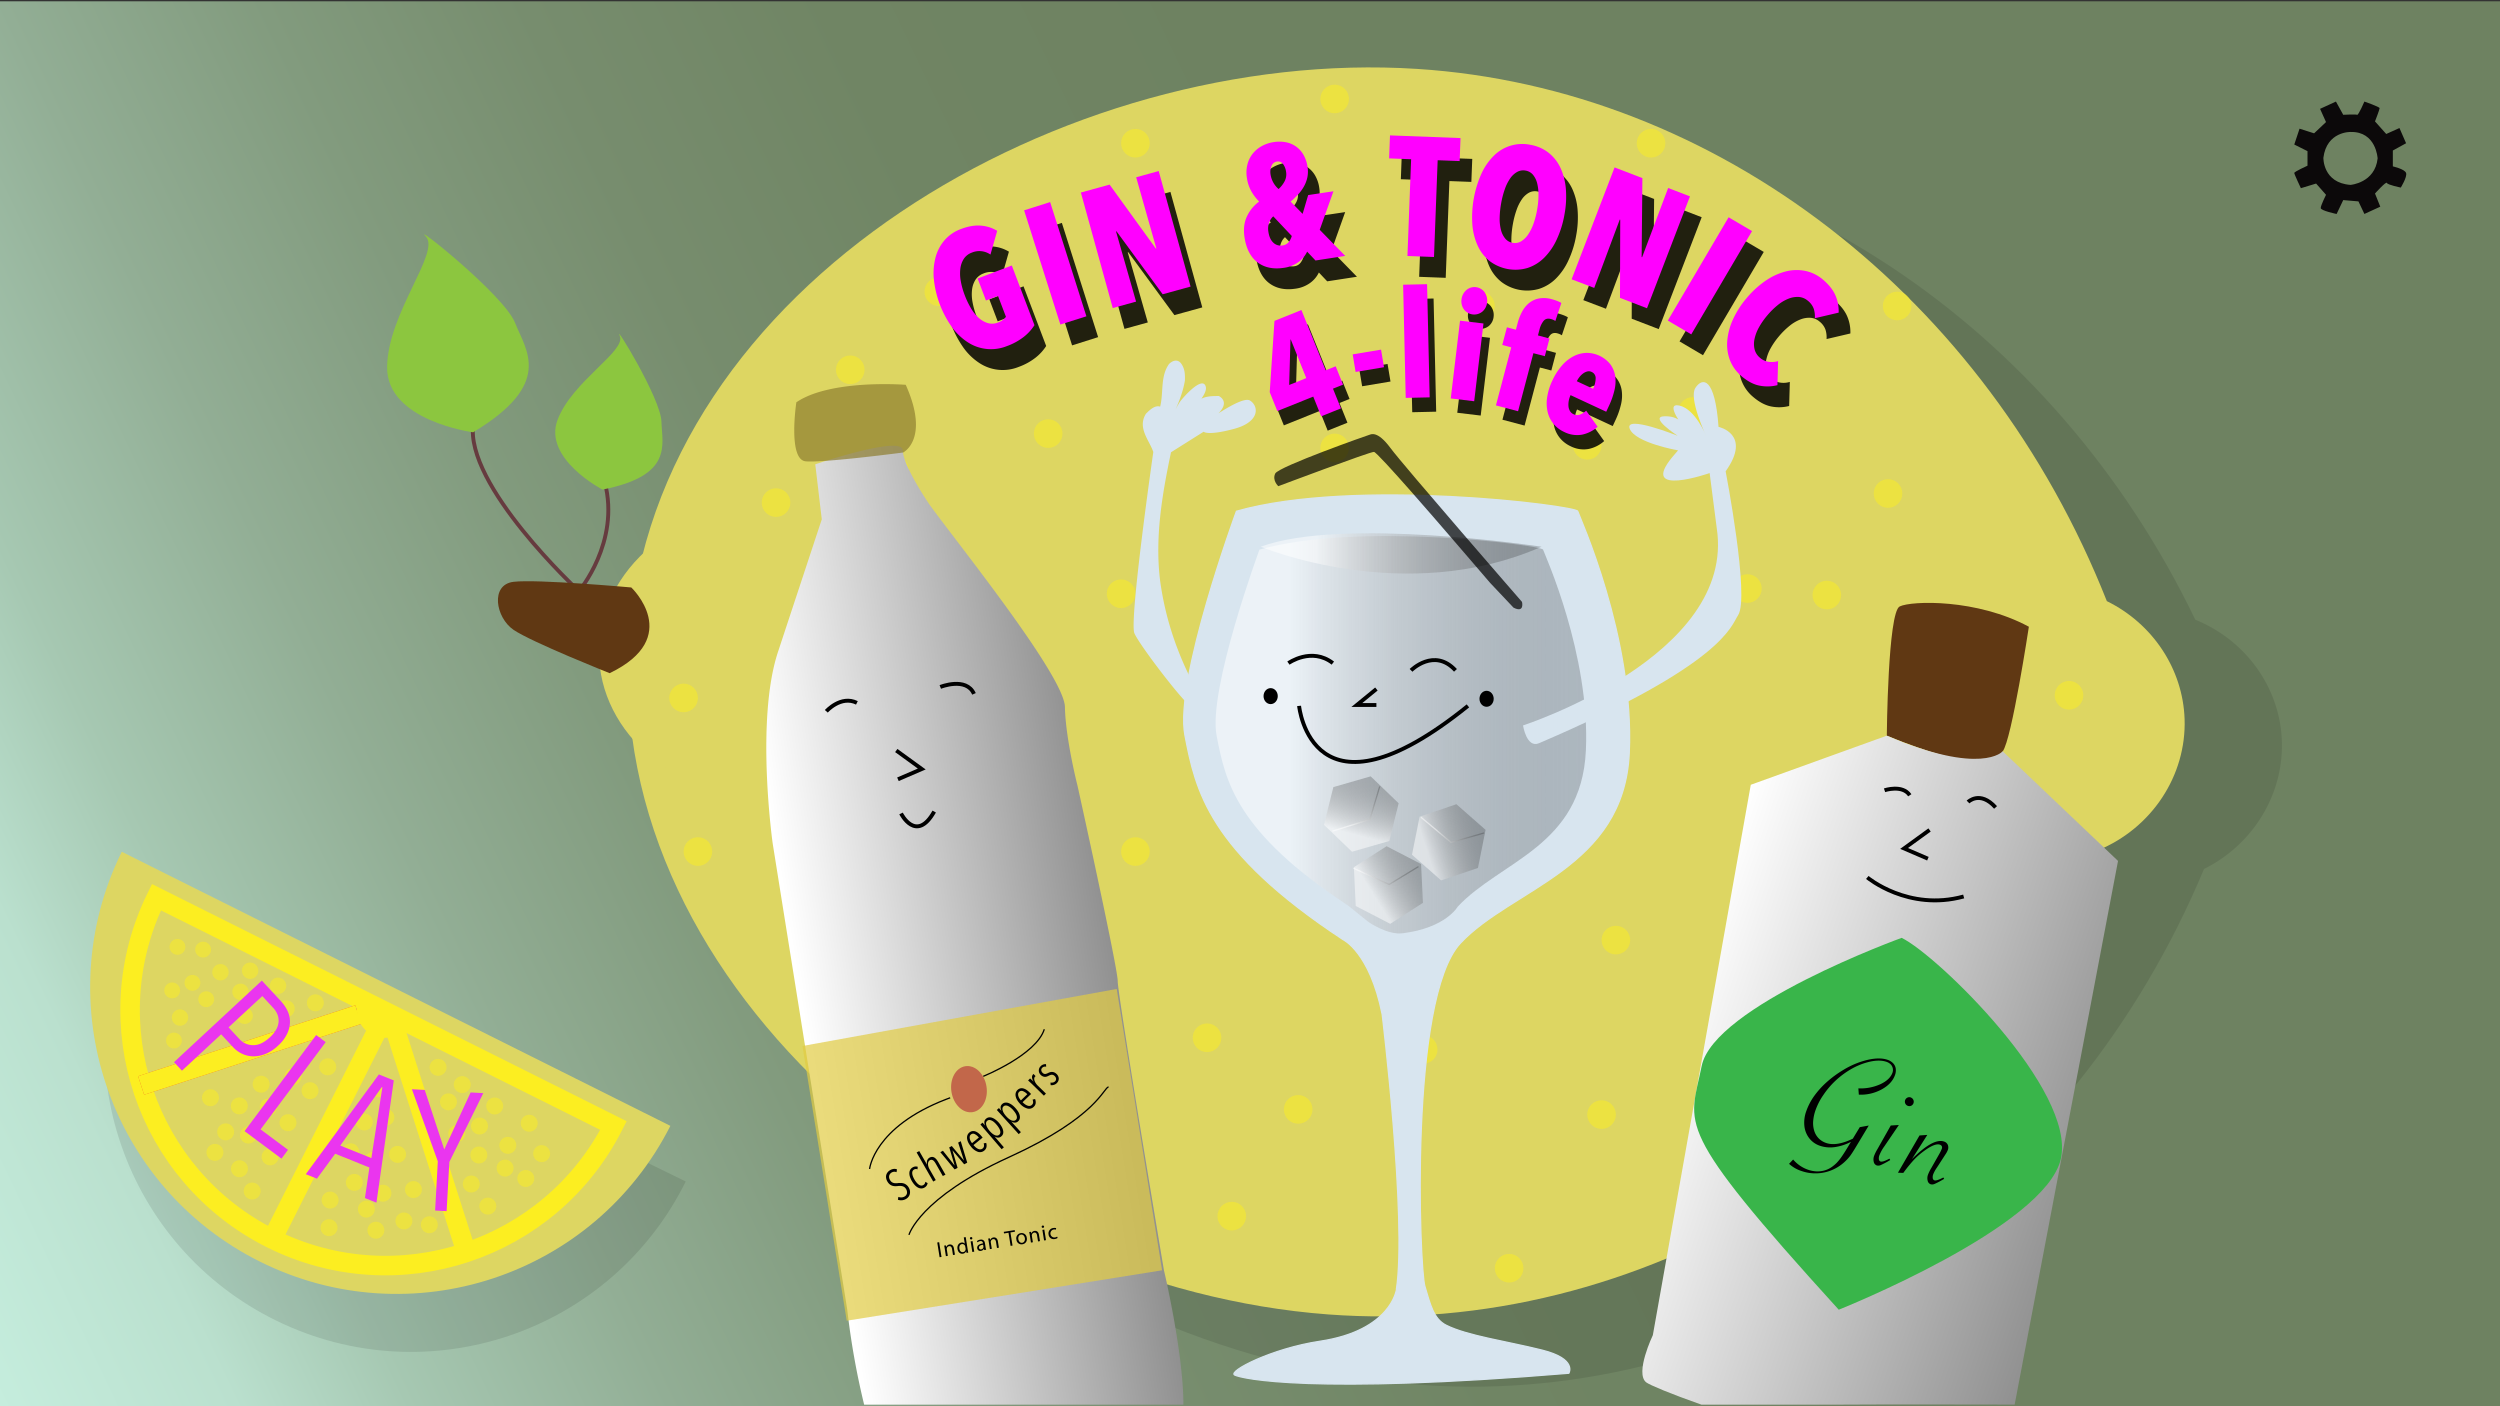 <svg xmlns="http://www.w3.org/2000/svg" xmlns:xlink="http://www.w3.org/1999/xlink" width="1920" height="1080" viewBox="0 0 1920 1080"><rect x="0" y="0" width="1920" height="1080" fill="#333333" stroke="none"/><defs><style>.cls-1{isolation:isolate;}.cls-2{fill:url(#linear-gradient);}.cls-3{opacity:0.1;}.cls-4{fill:#ddd662;}.cls-5,.cls-6,.cls-9{fill:#fcee21;}.cls-5{opacity:0.5;}.cls-6,.cls-7{stroke:#fcee21;}.cls-11,.cls-20,.cls-22,.cls-26,.cls-27,.cls-29,.cls-31,.cls-6,.cls-7,.cls-8{stroke-miterlimit:10;}.cls-6,.cls-7,.cls-8{stroke-width:15px;}.cls-11,.cls-16,.cls-20,.cls-26,.cls-27,.cls-29,.cls-31,.cls-7,.cls-8{fill:none;}.cls-8{stroke:#f15a24;}.cls-10{fill:#ea35ef;}.cls-11{stroke:#663b3f;}.cls-11,.cls-31{stroke-width:3px;}.cls-12{fill:#603813;}.cls-13{fill:#8cc63f;}.cls-14{opacity:0.85;}.cls-15{fill:#f0f;}.cls-17{fill:url(#linear-gradient-2);}.cls-18{fill:#e2cc43;}.cls-18,.cls-19{opacity:0.7;}.cls-19{fill:#8e7e2f;}.cls-20,.cls-31{stroke:#000;}.cls-21{fill:#c2674a;}.cls-22,.cls-32{fill:#d8e5ef;}.cls-22{stroke:#d8e5ef;}.cls-23{mix-blend-mode:luminosity;fill:url(#linear-gradient-3);}.cls-24{fill:url(#linear-gradient-4);}.cls-25{fill:url(#linear-gradient-5);}.cls-26{stroke:url(#linear-gradient-6);}.cls-27{stroke:url(#linear-gradient-7);}.cls-28{fill:url(#linear-gradient-8);}.cls-29{stroke:url(#linear-gradient-9);}.cls-30{fill:url(#linear-gradient-10);}.cls-33{fill:url(#linear-gradient-11);}.cls-34{fill:url(#linear-gradient-12);}.cls-35{fill:#39b54a;}.cls-36{fill:#0c090a;}</style><linearGradient id="linear-gradient" x1="-100.84" y1="1045.33" x2="2611.66" y2="-245.43" gradientUnits="userSpaceOnUse"><stop offset="0" stop-color="#d4fff2"/><stop offset="0" stop-color="#caf3e4"/><stop offset="0.08" stop-color="#bae0ce"/><stop offset="0.12" stop-color="#a6c8b2"/><stop offset="0.18" stop-color="#92ae95"/><stop offset="0.24" stop-color="#829b7e"/><stop offset="0.3" stop-color="#778d6e"/><stop offset="0.37" stop-color="#708564"/><stop offset="0.46" stop-color="#6e8261"/></linearGradient><linearGradient id="linear-gradient-2" x1="610.71" y1="705.72" x2="858.04" y2="705.72" gradientTransform="matrix(0.99, -0.16, 0.16, 0.99, -106.79, 140.07)" gradientUnits="userSpaceOnUse"><stop offset="0" stop-color="#fff"/><stop offset="1" stop-color="#8e8e8e"/></linearGradient><linearGradient id="linear-gradient-3" x1="933.58" y1="564.31" x2="1218.19" y2="564.31" gradientUnits="userSpaceOnUse"><stop offset="0.2" stop-color="#fff" stop-opacity="0.5"/><stop offset="1" stop-opacity="0.2"/></linearGradient><linearGradient id="linear-gradient-4" x1="890.01" y1="670.93" x2="949.67" y2="670.93" gradientTransform="matrix(0.85, -0.53, 0.53, 0.85, -68.89, 592.45)" xlink:href="#linear-gradient-3"/><linearGradient id="linear-gradient-5" x1="1031.36" y1="605.95" x2="1091.01" y2="605.95" gradientTransform="translate(-82.71 393.14) rotate(-17.74)" xlink:href="#linear-gradient-3"/><linearGradient id="linear-gradient-6" x1="1040.73" y1="686.44" x2="1077.28" y2="663.86" gradientTransform="matrix(1, -0.02, 0.02, 1, -10.81, 17.15)" xlink:href="#linear-gradient-3"/><linearGradient id="linear-gradient-7" x1="1133.62" y1="548.08" x2="1170.17" y2="525.5" gradientTransform="translate(127.17 -165.15) rotate(13.97)" xlink:href="#linear-gradient-3"/><linearGradient id="linear-gradient-8" x1="641.99" y1="607.1" x2="701.65" y2="607.1" gradientTransform="matrix(0.26, -0.97, 0.97, 0.26, 286.24, 1118.58)" xlink:href="#linear-gradient-3"/><linearGradient id="linear-gradient-9" x1="803.21" y1="761.57" x2="839.76" y2="738.99" gradientTransform="translate(-70.84 640.84) rotate(-43.41)" xlink:href="#linear-gradient-3"/><linearGradient id="linear-gradient-10" x1="968.22" y1="425.03" x2="1183.88" y2="425.03" xlink:href="#linear-gradient-3"/><linearGradient id="linear-gradient-11" x1="171.43" y1="170.57" x2="333.87" y2="170.57" gradientTransform="matrix(-0.97, 0.24, 0.24, 0.97, 1277.59, 184.27)" gradientUnits="userSpaceOnUse"><stop offset="0" stop-color="#fff"/><stop offset="0" stop-opacity="0.7"/></linearGradient><linearGradient id="linear-gradient-12" x1="1237.29" y1="502.86" x2="1592.9" y2="502.86" gradientTransform="translate(280.47 -103.19) rotate(19.24)" xlink:href="#linear-gradient-2"/></defs><title>titelskærm</title><g class="cls-1"><g id="Layer_1" data-name="Layer 1"><rect class="cls-2" x="-2" y="1" width="1922" height="1080"/><path class="cls-3" d="M1692.69,667.37c-100.8,241.7-325.23,398.41-564.19,397.63C855.75,1064.11,556,858,556,585.5c0-273.17,301.34-477.56,572.5-479.5,230.4-1.65,448.25,142.78,557.49,369.94,36.45,14.77,62,47.93,66,86.06C1756.56,605.1,1732.9,647.43,1692.69,667.37Z"/><path class="cls-4" d="M1611.1,653.09C1493.32,887,1258.29,1027.3,1020,1009.48c-272-20.34-556.31-247.3-536.85-519.1,19.5-272.46,334.62-454.85,605.23-437.46C1318.3,67.7,1525.3,227.3,1618.06,461.67c35.31,17.34,58.41,52.22,59.71,90.55C1679.24,595.53,1652.63,636.07,1611.1,653.09Z"/><ellipse class="cls-4" cx="596.5" cy="500.5" rx="136.5" ry="114.5"/><circle class="cls-5" cx="653" cy="284" r="11"/><circle class="cls-5" cx="596" cy="386" r="11"/><circle class="cls-5" cx="687" cy="361" r="11"/><circle class="cls-5" cx="642" cy="493" r="11"/><circle class="cls-5" cx="525" cy="536" r="11"/><circle class="cls-5" cx="631" cy="626" r="11"/><circle class="cls-5" cx="653" cy="758" r="11"/><circle class="cls-5" cx="781" cy="795" r="11"/><circle class="cls-5" cx="805" cy="333" r="11"/><circle class="cls-5" cx="872" cy="110" r="11"/><circle class="cls-5" cx="721" cy="224" r="11"/><circle class="cls-5" cx="1374" cy="866" r="11"/><circle class="cls-5" cx="1353" cy="748" r="11"/><circle class="cls-5" cx="1472" cy="763" r="11"/><circle class="cls-5" cx="1536" cy="670" r="11"/><circle class="cls-5" cx="1374" cy="637" r="11"/><circle class="cls-5" cx="1468" cy="561" r="11"/><circle class="cls-5" cx="1300" cy="316" r="11"/><circle class="cls-5" cx="1450" cy="379" r="11"/><circle class="cls-5" cx="1589" cy="534" r="11"/><circle class="cls-5" cx="1457" cy="235" r="11"/><circle class="cls-5" cx="1093" cy="806" r="11"/><circle class="cls-5" cx="1025" cy="344" r="11"/><circle class="cls-5" cx="1137" cy="235" r="11"/><circle class="cls-5" cx="1025" cy="76" r="11"/><circle class="cls-5" cx="1268" cy="110" r="11"/><path class="cls-3" d="M526.66,907.38,103.57,700.48c-56.21,116.6-7.75,256.86,108.68,313.8S469.14,1023.34,526.66,907.38Z"/><path class="cls-4" d="M514.84,864.67,93.52,654.17C36.33,770.29,83.59,911,199.53,968.88S456.34,980.13,514.84,864.67Z"/><path class="cls-4" d="M473.26,865.49,118,688c-48.24,97.91-8.39,216.53,89.38,265.37S423.93,962.86,473.26,865.49Z"/><circle class="cls-5" cx="133.59" cy="799.12" r="6.09"/><circle class="cls-5" cx="158.39" cy="767.41" r="6.09"/><circle class="cls-5" cx="136.3" cy="727.2" r="6.09"/><circle class="cls-5" cx="242.19" cy="770.15" r="6.52"/><circle class="cls-5" cx="219.84" cy="774.69" r="6.52"/><circle class="cls-5" cx="213.55" cy="757.08" r="6.3"/><circle class="cls-5" cx="187.89" cy="780.1" r="6.3"/><circle class="cls-5" cx="184.7" cy="761.72" r="6.3"/><circle class="cls-5" cx="169.3" cy="746.67" r="6.3"/><circle class="cls-5" cx="147.79" cy="754.82" r="6.09"/><circle class="cls-5" cx="192.1" cy="745.5" r="6.3"/><circle class="cls-5" cx="155.99" cy="729.31" r="6.09"/><circle class="cls-5" cx="138.25" cy="781.5" r="6.3"/><circle class="cls-5" cx="132.23" cy="760.63" r="6.09"/><line class="cls-6" x1="288.98" y1="792.7" x2="210.18" y2="949.47"/><path class="cls-7" d="M471.14,864.43l-351-175.37C72.47,785.8,111.84,903,208.44,951.25S422.4,960.63,471.14,864.43Z"/><line class="cls-7" x1="304.02" y1="792.26" x2="357.39" y2="959.41"/><line class="cls-8" x1="108.37" y1="833.63" x2="275.18" y2="779.21"/><line class="cls-7" x1="108.37" y1="833.63" x2="275.18" y2="779.21"/><circle class="cls-5" cx="390.01" cy="879.62" r="6.52"/><circle class="cls-5" cx="374.65" cy="926.28" r="6.52"/><circle class="cls-5" cx="336.44" cy="819.73" r="6.52"/><circle class="cls-5" cx="355.01" cy="832.98" r="6.52"/><circle class="cls-5" cx="344.41" cy="846.23" r="6.52"/><circle class="cls-5" cx="379.93" cy="849.4" r="6.52"/><circle class="cls-5" cx="368.27" cy="864.78" r="6.52"/><circle class="cls-5" cx="367.75" cy="887.05" r="6.52"/><circle class="cls-5" cx="387.9" cy="897.12" r="6.52"/><circle class="cls-5" cx="350.78" cy="870.62" r="6.52"/><circle class="cls-5" cx="361.92" cy="909.32" r="6.52"/><circle class="cls-5" cx="415.99" cy="885.98" r="6.52"/><circle class="cls-5" cx="406.44" cy="862.65" r="6.52"/><circle class="cls-5" cx="403.81" cy="905.07" r="6.52"/><circle class="cls-5" cx="329.72" cy="940.6" r="6.52"/><circle class="cls-5" cx="294.07" cy="916.37" r="6.52"/><circle class="cls-5" cx="252.69" cy="942.85" r="6.52"/><circle class="cls-5" cx="290.35" cy="836.1" r="6.52"/><circle class="cls-5" cx="296.38" cy="858.1" r="6.52"/><circle class="cls-5" cx="279.79" cy="861.68" r="6.52"/><circle class="cls-5" cx="305.33" cy="886.57" r="6.52"/><circle class="cls-5" cx="286.58" cy="891.14" r="6.52"/><circle class="cls-5" cx="272.11" cy="908.07" r="6.52"/><circle class="cls-5" cx="281.38" cy="928.6" r="6.52"/><circle class="cls-5" cx="269.33" cy="884.61" r="6.52"/><circle class="cls-5" cx="253.53" cy="921.66" r="6.52"/><circle class="cls-5" cx="310.2" cy="937.7" r="6.52"/><circle class="cls-5" cx="317.52" cy="913.59" r="6.52"/><circle class="cls-5" cx="288.69" cy="944.81" r="6.52"/><circle class="cls-5" cx="193.67" cy="914.73" r="6.52"/><circle class="cls-5" cx="190.78" cy="871.73" r="6.52"/><circle class="cls-5" cx="251.7" cy="819.33" r="6.52"/><circle class="cls-5" cx="238.09" cy="837.63" r="6.52"/><circle class="cls-5" cx="225.04" cy="826.77" r="6.52"/><circle class="cls-5" cx="221.18" cy="862.23" r="6.52"/><circle class="cls-5" cx="206.03" cy="850.27" r="6.52"/><circle class="cls-5" cx="183.78" cy="849.32" r="6.52"/><circle class="cls-5" cx="173.32" cy="869.27" r="6.52"/><circle class="cls-5" cx="200.54" cy="832.67" r="6.52"/><circle class="cls-5" cx="161.63" cy="843.06" r="6.52"/><circle class="cls-5" cx="183.92" cy="897.58" r="6.52"/><circle class="cls-5" cx="207.43" cy="888.48" r="6.52"/><circle class="cls-5" cx="165.07" cy="885.02" r="6.52"/><path class="cls-9" d="M314.17,786,276,767a21.32,21.32,0,0,0,38.13,19Z"/><path class="cls-10" d="M213.46,803.14a31.11,31.11,0,0,1-9.53,6.27,24.08,24.08,0,0,1-9.36,1.86,21,21,0,0,1-8.53-1.93,22.12,22.12,0,0,1-7-5.09l-9.2-9.9-30.1,27.94-6.1-6.57,67.45-62.62L215.83,769a30.37,30.37,0,0,1,4.72,6.8,19.45,19.45,0,0,1,2.12,8.31,21.56,21.56,0,0,1-1.91,9.31A29.17,29.17,0,0,1,213.46,803.14Zm-6.15-6.52a23.57,23.57,0,0,0,4.94-6.19,14,14,0,0,0,1.73-6,12.83,12.83,0,0,0-1-5.55,16.55,16.55,0,0,0-3.22-4.9l-8.31-9L175.53,789l8.4,9.05a14.11,14.11,0,0,0,10.4,4.63Q200.57,802.87,207.31,796.62Z"/><path class="cls-10" d="M187.83,868.72l55-73.79,7.29,5.44-50,67,21.06,15.7-5,6.77Z"/><path class="cls-10" d="M280.28,920.09l3.42-23.43-26.29-10.6-14,19.16-8.56-3.45,56.12-76.62,11.45,4.62-13.31,93.87Zm13.38-85-.48-.2L261.34,879.8l23.87,9.62Z"/><path class="cls-10" d="M345.1,892.39,343,930.17l-8.82-.49,2.06-37.77-19.9-55.38,9.87.54L341.2,882.8,361.43,839l9.73.53Z"/><circle class="cls-5" cx="1342" cy="452" r="11"/><circle class="cls-5" cx="742" cy="615" r="11"/><circle class="cls-5" cx="742" cy="467" r="11"/><circle class="cls-5" cx="1139" cy="434" r="11"/><circle class="cls-5" cx="861" cy="456" r="11"/><circle class="cls-5" cx="927" cy="797" r="11"/><circle class="cls-5" cx="997" cy="852" r="11"/><circle class="cls-5" cx="946" cy="934" r="11"/><circle class="cls-5" cx="1159" cy="974" r="11"/><circle class="cls-5" cx="1230" cy="856" r="11"/><circle class="cls-5" cx="1403" cy="457" r="11"/><circle class="cls-5" cx="872" cy="654" r="11"/><circle class="cls-5" cx="536" cy="654" r="11"/><circle class="cls-5" cx="1219" cy="342" r="11"/><circle class="cls-5" cx="1241" cy="722" r="11"/><path class="cls-11" d="M464.5,370.5c12,46-19.9,83.5-19.9,83.5s-88.1-81.5-81.1-128.5"/><path class="cls-12" d="M484.84,451.17S525.35,489.51,468.2,517c0,0-60-23.87-73.79-33.28s-18.08-34.72,0-36.89S484.84,451.17,484.84,451.17Z"/><path class="cls-13" d="M363.39,332s-66.52-8.66-66.09-50.09S338.57,193.51,327,181.63s60,44.79,68.5,66.19S425.54,294.57,363.39,332Z"/><path class="cls-13" d="M462.7,376S417,352.29,428.18,322.52s53-52.94,47.79-64.54,31.53,48.07,32,65.73S517.36,365.31,462.7,376Z"/><g class="cls-14"><path d="M795.41,274.6a46.68,46.68,0,0,1-13,7.16,32.63,32.63,0,0,1-30.07-2.84,46,46,0,0,1-12.18-11.58,77.59,77.59,0,0,1-13.95-36.76,48.17,48.17,0,0,1,1.3-16.91,33.14,33.14,0,0,1,7-13.28,30.42,30.42,0,0,1,12.43-8.47q8.75-3.33,15.78-2.59a28.1,28.1,0,0,1,12.13,3.95l-5.18,18.23A14.94,14.94,0,0,0,755.38,210a12.41,12.41,0,0,0-6.15,4.76,18.08,18.08,0,0,0-2.69,7.63,31.54,31.54,0,0,0,.36,9.6,59.37,59.37,0,0,0,3,10.68,63.42,63.42,0,0,0,4.77,10,31.52,31.52,0,0,0,6,7.47,18.35,18.35,0,0,0,7,4,11.86,11.86,0,0,0,7.74-.43,12.05,12.05,0,0,0,6.15-4.42l-6.09-16-9.24,3.5-6.41-16.89,26.25-10,17.4,45.82A36.15,36.15,0,0,1,795.41,274.6Z"/><path d="M823.36,265.25l-27.85-87.72,20-6.34,27.85,87.73Z"/><path d="M901.94,242l-35.46-48.34-.38.1,15.41,53.88-17.92,4.94L839.1,163.87l22.06-6.09L896.7,206.9l.37-.1-15.49-54.66,17.3-4.77,24.48,88.72Z"/><path d="M1019.3,216.06l-6.41-6.79a20.88,20.88,0,0,1-6.51,7.87,24.58,24.58,0,0,1-11.6,4.58q-12,1.78-20-4.23t-10-19.27q-1.38-9.25,1.92-16.13a30,30,0,0,1,9.34-11.33,35.13,35.13,0,0,1-6.15-8.08,29.73,29.73,0,0,1-3.27-10,25.8,25.8,0,0,1,.37-10.24,21.83,21.83,0,0,1,4-8.3,23.28,23.28,0,0,1,7-5.91,27.13,27.13,0,0,1,9.32-3.11,26.8,26.8,0,0,1,9.22.12,19.7,19.7,0,0,1,13.55,9.67,25.87,25.87,0,0,1,3.11,9.32,22.13,22.13,0,0,1-.16,8.11,24.84,24.84,0,0,1-2.69,7,31.6,31.6,0,0,1-4.53,6.14c-1.78,1.89-3.63,3.68-5.57,5.37l9.17,9.4,4.27-14.44,19.41-2.92-10.54,29.59,19.58,20.06Zm-32.44-33.91a11.39,11.39,0,0,0-3,4.46,13.77,13.77,0,0,0-.71,7.54q.81,5.4,3.73,8.18a8,8,0,0,0,7,2.17,7.08,7.08,0,0,0,5-2.79,13.9,13.9,0,0,0,2.22-4.47Zm9.84-34.21a12.6,12.6,0,0,0-2.35-6,4.63,4.63,0,0,0-4.62-1.87,5.23,5.23,0,0,0-4.22,3.39,11.9,11.9,0,0,0-.72,6.55,18.53,18.53,0,0,0,6.15,11.17,21.56,21.56,0,0,0,4.52-5.74A11.46,11.46,0,0,0,996.7,147.94Z"/><path d="M1113.13,139.06l-2.82,74.31-20.39-.77,2.82-74.31-16.89-.64.67-17.67,54.17,2.06L1130,139.7Z"/><path d="M1210.48,180.92a76,76,0,0,1-6,19.2,48,48,0,0,1-9.64,13.92,32.34,32.34,0,0,1-12.69,7.76,32.8,32.8,0,0,1-29-5.22,32.15,32.15,0,0,1-9.19-11.7,48,48,0,0,1-4.19-16.4,82.25,82.25,0,0,1,7-39.16,46.41,46.41,0,0,1,9.53-13.74,30.85,30.85,0,0,1,27.93-8.39,31.37,31.37,0,0,1,13.91,6,32,32,0,0,1,9.22,11.56,47.48,47.48,0,0,1,4.21,16.22A74.46,74.46,0,0,1,1210.48,180.92Zm-21-3.78a63.38,63.38,0,0,0,1.07-11.1,36.25,36.25,0,0,0-1-9.23,16.73,16.73,0,0,0-3.24-6.6,9.37,9.37,0,0,0-5.64-3.19,9.59,9.59,0,0,0-6.45,1,16.09,16.09,0,0,0-5.4,5,33.9,33.9,0,0,0-4.13,8.31,66.77,66.77,0,0,0-2.8,10.79,69.33,69.33,0,0,0-1.15,11.15,34.17,34.17,0,0,0,1,9.29,16.79,16.79,0,0,0,3.29,6.66,9.37,9.37,0,0,0,5.69,3.27,9.14,9.14,0,0,0,6.41-1.09,17.29,17.29,0,0,0,5.34-5.12,35.73,35.73,0,0,0,4.21-8.35A64.5,64.5,0,0,0,1189.49,177.14Z"/><path d="M1253.15,244.77l.19-60-.37-.14-19.6,52.49L1216,230.51l33-85.93,21.36,8.21-.58,60.63.36.14,20-53.18,16.75,6.44-33,85.92Z"/><path d="M1289.89,262.19l46.68-79.32,18,10.61-46.68,79.33Z"/><path d="M1360.71,312.25q-7-1.22-14.22-7.35a30.18,30.18,0,0,1-8.85-12.18,33.89,33.89,0,0,1-2.11-14.91,49.41,49.41,0,0,1,4.36-16.41,69.72,69.72,0,0,1,10.66-16.61,71,71,0,0,1,14.76-13.4,48.61,48.61,0,0,1,15.47-7,33.51,33.51,0,0,1,15-.27,30.5,30.5,0,0,1,13.43,6.78q7,6,9.62,12.48a30.36,30.36,0,0,1,2.25,12.73l-18.28,4.28a19.66,19.66,0,0,0-.82-7.17,13.81,13.81,0,0,0-4.43-6.14,12,12,0,0,0-6.94-3,18.17,18.17,0,0,0-7.87,1.25,30.52,30.52,0,0,0-8.31,4.88,57.61,57.61,0,0,0-8.06,7.91,56.79,56.79,0,0,0-6.44,9.2,31.85,31.85,0,0,0-3.45,9,17.9,17.9,0,0,0,.07,8.06,12.21,12.21,0,0,0,4.13,6.39,12.68,12.68,0,0,0,6.9,3.12,16.55,16.55,0,0,0,7-.58l-.5,18.49A31,31,0,0,1,1360.71,312.25Z"/></g><path class="cls-15" d="M786.41,258.6a46.68,46.68,0,0,1-13,7.16,32.63,32.63,0,0,1-30.07-2.84,46,46,0,0,1-12.18-11.58,77.59,77.59,0,0,1-13.95-36.76,48.17,48.17,0,0,1,1.3-16.91,33.14,33.14,0,0,1,7-13.28,30.42,30.42,0,0,1,12.43-8.47q8.75-3.33,15.78-2.59a28.1,28.1,0,0,1,12.13,3.95l-5.18,18.23A14.94,14.94,0,0,0,746.38,194a12.41,12.41,0,0,0-6.15,4.76,18.08,18.08,0,0,0-2.69,7.63,31.54,31.54,0,0,0,.36,9.6,59.37,59.37,0,0,0,3,10.68,63.42,63.42,0,0,0,4.77,10,31.52,31.52,0,0,0,6,7.47,18.35,18.35,0,0,0,7,4,11.86,11.86,0,0,0,7.74-.43,12.05,12.05,0,0,0,6.15-4.42l-6.09-16-9.24,3.5-6.41-16.89,26.25-10,17.4,45.82A36.15,36.15,0,0,1,786.41,258.6Z"/><path class="cls-15" d="M814.36,249.25l-27.85-87.72,20-6.34,27.85,87.73Z"/><path class="cls-15" d="M892.94,226l-35.46-48.34-.38.1,15.41,53.88-17.92,4.94L830.1,147.87l22.06-6.09L887.7,190.9l.37-.1-15.49-54.66,17.3-4.77,24.48,88.72Z"/><path class="cls-15" d="M1010.3,200.06l-6.41-6.79a20.88,20.88,0,0,1-6.51,7.87,24.58,24.58,0,0,1-11.6,4.58q-12,1.78-20-4.23t-10-19.27q-1.38-9.25,1.92-16.13a30,30,0,0,1,9.34-11.33,35.13,35.13,0,0,1-6.15-8.08,29.73,29.73,0,0,1-3.27-10,25.8,25.8,0,0,1,.37-10.24,21.83,21.83,0,0,1,4-8.3,23.28,23.28,0,0,1,7-5.91,27.13,27.13,0,0,1,9.32-3.11,26.8,26.8,0,0,1,9.22.12,19.7,19.7,0,0,1,13.55,9.67,25.87,25.87,0,0,1,3.11,9.32,22.13,22.13,0,0,1-.16,8.11,24.84,24.84,0,0,1-2.69,7,31.6,31.6,0,0,1-4.53,6.14c-1.78,1.89-3.63,3.68-5.57,5.37l9.17,9.4,4.27-14.44,19.41-2.92-10.54,29.59,19.58,20.06Zm-32.44-33.91a11.39,11.39,0,0,0-3,4.46,13.77,13.77,0,0,0-.71,7.54q.81,5.4,3.73,8.18a8,8,0,0,0,7,2.17,7.08,7.08,0,0,0,5-2.79,13.9,13.9,0,0,0,2.22-4.47Zm9.84-34.21a12.6,12.6,0,0,0-2.35-6,4.63,4.63,0,0,0-4.62-1.87,5.23,5.23,0,0,0-4.22,3.39,11.9,11.9,0,0,0-.72,6.55,18.53,18.53,0,0,0,6.15,11.17,21.56,21.56,0,0,0,4.52-5.74A11.46,11.46,0,0,0,987.7,131.94Z"/><path class="cls-15" d="M1104.13,123.06l-2.82,74.31-20.39-.77,2.82-74.31-16.89-.64.67-17.67,54.17,2.06L1121,123.7Z"/><path class="cls-15" d="M1201.48,164.92a76,76,0,0,1-6,19.2,48,48,0,0,1-9.64,13.92,32.34,32.34,0,0,1-12.69,7.76,32.8,32.8,0,0,1-29-5.22,32.15,32.15,0,0,1-9.19-11.7,48,48,0,0,1-4.19-16.4,82.25,82.25,0,0,1,7-39.16,46.41,46.41,0,0,1,9.53-13.74,30.85,30.85,0,0,1,27.93-8.39,31.37,31.37,0,0,1,13.91,6,32,32,0,0,1,9.22,11.56,47.48,47.48,0,0,1,4.21,16.22A74.46,74.46,0,0,1,1201.48,164.92Zm-21-3.78a63.38,63.38,0,0,0,1.07-11.1,36.25,36.25,0,0,0-1-9.23,16.73,16.73,0,0,0-3.24-6.6,9.37,9.37,0,0,0-5.64-3.19,9.59,9.59,0,0,0-6.45,1,16.09,16.09,0,0,0-5.4,5,33.9,33.9,0,0,0-4.13,8.31,66.77,66.77,0,0,0-2.8,10.79,69.33,69.33,0,0,0-1.15,11.15,34.17,34.17,0,0,0,1,9.29,16.79,16.79,0,0,0,3.29,6.66,9.37,9.37,0,0,0,5.69,3.27,9.14,9.14,0,0,0,6.41-1.09,17.29,17.29,0,0,0,5.34-5.12,35.73,35.73,0,0,0,4.21-8.35A64.5,64.5,0,0,0,1180.49,161.14Z"/><path class="cls-15" d="M1244.15,228.77l.19-60-.37-.14-19.6,52.49L1207,214.51l33-85.93,21.36,8.21-.58,60.63.36.14,20-53.18,16.75,6.44-33,85.92Z"/><path class="cls-15" d="M1280.89,246.19l46.68-79.32,18,10.61-46.68,79.33Z"/><path class="cls-15" d="M1351.71,296.25q-7-1.22-14.22-7.35a30.18,30.18,0,0,1-8.85-12.18,33.89,33.89,0,0,1-2.11-14.91,49.41,49.41,0,0,1,4.36-16.41,69.72,69.72,0,0,1,10.66-16.61,71,71,0,0,1,14.76-13.4,48.61,48.61,0,0,1,15.47-7,33.51,33.51,0,0,1,15-.27,30.5,30.5,0,0,1,13.43,6.78q7,6,9.62,12.48a30.36,30.36,0,0,1,2.25,12.73l-18.28,4.28a19.66,19.66,0,0,0-.82-7.17,13.81,13.81,0,0,0-4.43-6.14,12,12,0,0,0-6.94-3,18.17,18.17,0,0,0-7.87,1.25,30.52,30.52,0,0,0-8.31,4.88,57.61,57.61,0,0,0-8.06,7.91,56.79,56.79,0,0,0-6.44,9.2,31.85,31.85,0,0,0-3.45,9,17.9,17.9,0,0,0,.07,8.06,12.21,12.21,0,0,0,4.13,6.39,12.68,12.68,0,0,0,6.9,3.12,16.55,16.55,0,0,0,7-.58l-.5,18.49A31,31,0,0,1,1351.71,296.25Z"/><g class="cls-14"><path d="M1028.73,309.49l6.1,15.15-15.16,6.1-6.09-15.15L986,326.7l-5.84-14.51,3.63-54.76,20.7-8.33,18.63,46.31,7.68-3.09,5.66,14.08Zm-32.42-37.78-.22.09-1,34.85,13.13-5.28Z"/><path d="M1046.12,296.65l-2.26-13.5,21.78-3.64,2.26,13.5Z"/><path d="M1084.6,316.59l-2-86.92,18.39-.42,2,86.92Z"/><path d="M1119.18,317l7.13-59.72,18,2.15-7.13,59.72Zm27.91-73.69a10.63,10.63,0,0,1-3.62,7,9.87,9.87,0,0,1-14.16-1.69,10.62,10.62,0,0,1-1.86-7.69,10.91,10.91,0,0,1,1.23-4,11.06,11.06,0,0,1,2.39-3.07,9.57,9.57,0,0,1,14.16,1.69,11.13,11.13,0,0,1,1.6,3.55A11,11,0,0,1,1147.09,243.29Z"/><path d="M1199.52,257.5a11.71,11.71,0,0,0-3.42-1.49q-3.66-1-5.69,1.53a16.65,16.65,0,0,0-3,6.28l-1.26,4.78L1195,271l-3.58,13.56-8.78-2.31-11.76,44.59-17-4.49,11.76-44.59-6.9-1.82,3.58-13.56,6.89,1.82,1.29-4.9a41.23,41.23,0,0,1,3.39-8.8,22.13,22.13,0,0,1,5.33-6.68,17.21,17.21,0,0,1,7.61-3.58,22.35,22.35,0,0,1,10.18.6c1,.28,2.25.67,3.62,1.19a23,23,0,0,1,3.49,1.64Z"/><path d="M1211.2,314.47a17.6,17.6,0,0,0-1.44,4.6,15.41,15.41,0,0,0-.14,4.25,8.37,8.37,0,0,0,1.18,3.46,6,6,0,0,0,2.61,2.3,6.3,6.3,0,0,0,5.2.26,14.07,14.07,0,0,0,4.55-2.95l8.83,12.36a25.9,25.9,0,0,1-12,6.07,21.9,21.9,0,0,1-13.69-2.07,23.39,23.39,0,0,1-8-6,22.13,22.13,0,0,1-4.6-8.92,29.49,29.49,0,0,1-.54-11.36,45.23,45.23,0,0,1,4.11-13.31,46.87,46.87,0,0,1,7.27-11.39,30.15,30.15,0,0,1,8.91-7.14,23.33,23.33,0,0,1,9.78-2.61,23.37,23.37,0,0,1,18.5,8.75,20.52,20.52,0,0,1,3.73,9,28.81,28.81,0,0,1-.53,10.8,60,60,0,0,1-4.22,12.05l-2.13,4.59Zm17.26-4.9a19,19,0,0,0,2-7.93,5.1,5.1,0,0,0-3.12-5,4.79,4.79,0,0,0-3.33-.35,9.5,9.5,0,0,0-3.2,1.56,13.72,13.72,0,0,0-2.8,2.75,17,17,0,0,0-2,3.19Z"/></g><path class="cls-15" d="M1023.73,298.49l6.1,15.15-15.16,6.1-6.09-15.15L981,315.7l-5.84-14.51,3.63-54.76,20.7-8.33,18.63,46.31,7.68-3.09,5.66,14.08Zm-32.42-37.78-.22.09-1,34.85,13.13-5.28Z"/><path class="cls-15" d="M1041.12,285.65l-2.26-13.5,21.78-3.64,2.26,13.5Z"/><path class="cls-15" d="M1079.6,305.59l-2-86.92,18.39-.42,2,86.92Z"/><path class="cls-15" d="M1114.18,306l7.13-59.72,18,2.15-7.13,59.72Zm27.91-73.69a10.63,10.63,0,0,1-3.62,7,9.87,9.87,0,0,1-14.16-1.69,10.62,10.62,0,0,1-1.86-7.69,10.91,10.91,0,0,1,1.23-4,11.06,11.06,0,0,1,2.39-3.07,9.57,9.57,0,0,1,14.16,1.69,11.13,11.13,0,0,1,1.6,3.55A11,11,0,0,1,1142.09,232.29Z"/><path class="cls-15" d="M1194.52,246.5a11.71,11.71,0,0,0-3.42-1.49q-3.66-1-5.69,1.53a16.65,16.65,0,0,0-3,6.28l-1.26,4.78L1190,260l-3.58,13.56-8.78-2.31-11.76,44.59-17-4.49,11.76-44.59-6.9-1.82,3.58-13.56,6.89,1.82,1.29-4.9a41.23,41.23,0,0,1,3.39-8.8,22.13,22.13,0,0,1,5.33-6.68,17.21,17.21,0,0,1,7.61-3.58,22.35,22.35,0,0,1,10.18.6c1,.28,2.25.67,3.62,1.19a23,23,0,0,1,3.49,1.64Z"/><path class="cls-15" d="M1206.2,303.47a17.6,17.6,0,0,0-1.44,4.6,15.41,15.41,0,0,0-.14,4.25,8.37,8.37,0,0,0,1.18,3.46,6,6,0,0,0,2.61,2.3,6.3,6.3,0,0,0,5.2.26,14.07,14.07,0,0,0,4.55-2.95l8.83,12.36a25.9,25.9,0,0,1-12,6.07,21.9,21.9,0,0,1-13.69-2.07,23.39,23.39,0,0,1-8-6,22.13,22.13,0,0,1-4.6-8.92,29.49,29.49,0,0,1-.54-11.36,45.23,45.23,0,0,1,4.11-13.31,46.87,46.87,0,0,1,7.27-11.39,30.15,30.15,0,0,1,8.91-7.14,23.33,23.33,0,0,1,9.78-2.61,23.37,23.37,0,0,1,18.5,8.75,20.52,20.52,0,0,1,3.73,9,28.81,28.81,0,0,1-.53,10.8,60,60,0,0,1-4.22,12.05l-2.13,4.59Zm17.26-4.9a19,19,0,0,0,2-7.93,5.1,5.1,0,0,0-3.12-5,4.79,4.79,0,0,0-3.33-.35,9.5,9.5,0,0,0-3.2,1.56,13.72,13.72,0,0,0-2.8,2.75,17,17,0,0,0-2,3.19Z"/><path class="cls-16" d="M663.67,1078.79h245.2c-.06-40.42-15-103.43-15-103.43S858.36,764,858.42,753.62,827.54,603.5,827.54,603.5s-9.27-36.42-9.67-60.48S733.7,415.2,713.75,387.38c0,0-20.22-29.5-20.42-41.53s-67.2,10.74-67.2,10.74l5,42.27S614.89,448,597.48,500.72s-4.05,147.09-4.05,147.09l7.24,45.35,50,312.47A588.56,588.56,0,0,0,663.67,1078.79Z"/><path class="cls-17" d="M663.67,1078.79h245.2c-.06-40.42-15-103.43-15-103.43S858.36,764,858.42,753.62,827.54,603.5,827.54,603.5s-9.27-36.42-9.67-60.48S733.7,415.2,713.75,387.38c0,0-20.22-29.5-20.42-41.53s-67.2,10.74-67.2,10.74l5,42.27S614.89,448,597.48,500.72s-4.05,147.09-4.05,147.09l7.24,45.35,50,312.47A588.56,588.56,0,0,0,663.67,1078.79Z"/><polygon class="cls-18" points="616.29 803.32 857.65 759.52 892.51 975.58 650.28 1014.3 616.29 803.32"/><path class="cls-19" d="M693.6,347.53s20.76-10.21,2-52c0,0-32.54-2.59-59.91,3.78a100.65,100.65,0,0,0-9.81,2.77,70.1,70.1,0,0,0-8.37,3.45,49.12,49.12,0,0,0-5.91,3.43s-6.72,44.14,7.25,45.35S693.6,347.53,693.6,347.53Z"/><path class="cls-20" d="M755.12,826.62s40.7-16.4,46.9-36.16"/><ellipse class="cls-21" cx="744.18" cy="836.48" rx="13.61" ry="17.86" transform="translate(-122.69 127.93) rotate(-9.08)"/><path d="M697.66,911.65a7.9,7.9,0,0,1,1.13,2.65,6.16,6.16,0,0,1,0,2.49,5.51,5.51,0,0,1-.93,2.17,6.11,6.11,0,0,1-1.76,1.67,7.29,7.29,0,0,1-3.27,1.16,6.83,6.83,0,0,1-3.23-.4l.34-2.19a5.41,5.41,0,0,0,2.6.4,5.21,5.21,0,0,0,2.36-.79,3.58,3.58,0,0,0,1.68-2.45,5.28,5.28,0,0,0-2.1-4.71A4.78,4.78,0,0,0,693,911a7.24,7.24,0,0,0-1.69-.21c-.58,0-1.17,0-1.78.09a15.57,15.57,0,0,1-2.15.11,7.71,7.71,0,0,1-2.05-.33,6.37,6.37,0,0,1-1.9-1,7,7,0,0,1-1.69-1.89,7.67,7.67,0,0,1-1.14-2.73,5.94,5.94,0,0,1,0-2.49,5.63,5.63,0,0,1,1-2.1,6.38,6.38,0,0,1,1.7-1.57,7.19,7.19,0,0,1,2.78-1.11,5.24,5.24,0,0,1,2.79.29l-.33,2.19a4,4,0,0,0-2.11-.33,4.86,4.86,0,0,0-1.92.73,4.2,4.2,0,0,0-1,1,3.47,3.47,0,0,0-.62,1.35,4.17,4.17,0,0,0,0,1.65,5.41,5.41,0,0,0,.8,1.87,4.33,4.33,0,0,0,2.63,2,6.27,6.27,0,0,0,1.58.2c.55,0,1.1,0,1.66-.1s1.43-.1,2.17-.1a8.9,8.9,0,0,1,2.19.3,6.29,6.29,0,0,1,2,1A6.94,6.94,0,0,1,697.66,911.65Z"/><path d="M710.09,912a4.81,4.81,0,0,1-2.5.73,5.59,5.59,0,0,1-2.51-.63,9.43,9.43,0,0,1-2.41-1.85,16.83,16.83,0,0,1-2.21-2.94,16,16,0,0,1-1.56-3.33,8.81,8.81,0,0,1-.51-3,5.49,5.49,0,0,1,.62-2.52,4.84,4.84,0,0,1,1.83-1.85,4.74,4.74,0,0,1,2.14-.74,4.86,4.86,0,0,1,1.83.21l-.18,2a2.87,2.87,0,0,0-2.75.19,2.51,2.51,0,0,0-1.08,1.27,4,4,0,0,0-.19,1.82,8.43,8.43,0,0,0,.58,2.24,16.43,16.43,0,0,0,1.26,2.52,15.55,15.55,0,0,0,1.61,2.24,8.31,8.31,0,0,0,1.69,1.52,3.75,3.75,0,0,0,1.72.64,2.7,2.7,0,0,0,1.67-.42,3,3,0,0,0,1.09-1.07,3.29,3.29,0,0,0,.39-1.41l1.78,1A4.5,4.5,0,0,1,710.09,912Z"/><path d="M724.07,903.17l-5.4-9.45a13.66,13.66,0,0,0-.86-1.33,5.45,5.45,0,0,0-1-1.1,2.7,2.7,0,0,0-1.24-.54,2.07,2.07,0,0,0-1.4.31,2.52,2.52,0,0,0-1.09,1.15,4.17,4.17,0,0,0-.37,1.66,6.63,6.63,0,0,0,.28,2,9.39,9.39,0,0,0,.85,2l4.83,8.45-1.95,1.11-12.76-22.33,2-1.12,6,10.46.06,0a5.79,5.79,0,0,1,0-3.09,4.17,4.17,0,0,1,4-2.84,3.69,3.69,0,0,1,1.85.68,6.88,6.88,0,0,1,1.56,1.54,17.3,17.3,0,0,1,1.29,2l5.4,9.45Z"/><path d="M742.83,892.93l-2.34,1.25-9-10.73,0,0,3.93,13.45-2.25,1.2-11-13.24,2-1.08,9,11.37,0,0-4.15-14,1.92-1,9.4,11.18,0,0-4.48-13.81,2-1.08Z"/><path d="M747.64,879.41a12.65,12.65,0,0,0,1.81,1.84,7.39,7.39,0,0,0,1.83,1.14,3.88,3.88,0,0,0,1.76.32,2.76,2.76,0,0,0,1.6-.67,2.66,2.66,0,0,0,1.06-1.83,4.88,4.88,0,0,0-.24-2.13l1.94-.32a6.5,6.5,0,0,1,.22,3.15,4.57,4.57,0,0,1-1.73,2.75,5,5,0,0,1-4.91.93,11.86,11.86,0,0,1-5.36-4.1,15.16,15.16,0,0,1-2-3.08,9.45,9.45,0,0,1-.9-2.95,5.7,5.7,0,0,1,.27-2.62,4.79,4.79,0,0,1,1.49-2.07,4.63,4.63,0,0,1,2.37-1.09,5,5,0,0,1,2.42.3,8.56,8.56,0,0,1,2.37,1.44,17.56,17.56,0,0,1,2.25,2.3l.78.95Zm4.11-5.77a9,9,0,0,0-3.2-2.68,2.59,2.59,0,0,0-2.89.36,2.38,2.38,0,0,0-.9,1.51,4.68,4.68,0,0,0,.07,1.82,7.43,7.43,0,0,0,.7,1.83,9.49,9.49,0,0,0,1,1.46Z"/><path d="M767.23,862.39a17.94,17.94,0,0,1,2.09,3,9.39,9.39,0,0,1,1.06,2.81,5.33,5.33,0,0,1,0,2.49,4.08,4.08,0,0,1-1.33,2,3.63,3.63,0,0,1-2.57,1,5.07,5.07,0,0,1-2.71-.94l0,0,7.2,8.39-1.7,1.46-16.31-19,1.65-1.42,2,2.3,0,0a5.74,5.74,0,0,1-.64-2.83,3.53,3.53,0,0,1,1.39-2.51,3.87,3.87,0,0,1,2.16-1,5.61,5.61,0,0,1,2.49.32,10.1,10.1,0,0,1,2.64,1.48A17.11,17.11,0,0,1,767.23,862.39Zm-1.8,1.46a17,17,0,0,0-1.94-2,8.35,8.35,0,0,0-1.94-1.27,4.2,4.2,0,0,0-1.81-.42,2.59,2.59,0,0,0-2.41,2.06,4.51,4.51,0,0,0,.13,1.87,8.63,8.63,0,0,0,.93,2.14A15.6,15.6,0,0,0,760,868.5a16,16,0,0,0,2,2,8,8,0,0,0,2,1.25,4.18,4.18,0,0,0,1.83.38,2.54,2.54,0,0,0,2.39-2.05,4.22,4.22,0,0,0-.13-1.84,8,8,0,0,0-1-2.11A17.06,17.06,0,0,0,765.43,863.85Z"/><path d="M779.85,851a17.35,17.35,0,0,1,2.17,2.9,9.29,9.29,0,0,1,1.14,2.78,5.41,5.41,0,0,1,0,2.5,4,4,0,0,1-1.27,2,3.6,3.6,0,0,1-2.54,1,5.12,5.12,0,0,1-2.74-.87l0,0,7.43,8.2-1.67,1.5-16.81-18.55,1.62-1.47,2,2.25,0-.05a5.75,5.75,0,0,1-.72-2.82,3.49,3.49,0,0,1,1.32-2.54,3.86,3.86,0,0,1,2.14-1,5.46,5.46,0,0,1,2.5.26,10,10,0,0,1,2.68,1.4A17.72,17.72,0,0,1,779.85,851Zm-1.76,1.5a16.62,16.62,0,0,0-2-1.89,8.73,8.73,0,0,0-2-1.22,4.17,4.17,0,0,0-1.83-.36,2.31,2.31,0,0,0-1.53.66,2.34,2.34,0,0,0-.81,1.46,4.2,4.2,0,0,0,.17,1.86,8.47,8.47,0,0,0,1,2.11,15.36,15.36,0,0,0,1.68,2.18,17.11,17.11,0,0,0,2,1.92,8.47,8.47,0,0,0,2,1.2,4.46,4.46,0,0,0,1.84.33,2.56,2.56,0,0,0,2.34-2.12,4.29,4.29,0,0,0-.18-1.84,8.58,8.58,0,0,0-1-2.08A18.31,18.31,0,0,0,778.09,852.54Z"/><path d="M785.34,846.47a12.3,12.3,0,0,0,1.95,1.68,7.59,7.59,0,0,0,1.92,1,3.86,3.86,0,0,0,1.79.17,2.77,2.77,0,0,0,1.53-.79,2.72,2.72,0,0,0,.91-1.92,5.18,5.18,0,0,0-.42-2.1l1.91-.48a6.48,6.48,0,0,1,.48,3.12,4.55,4.55,0,0,1-1.5,2.88,5,5,0,0,1-4.81,1.34,11.9,11.9,0,0,1-5.69-3.64,15.53,15.53,0,0,1-2.23-2.9,9.23,9.23,0,0,1-1.14-2.87,5.67,5.67,0,0,1,.05-2.63,5.07,5.07,0,0,1,3.58-3.48,4.91,4.91,0,0,1,2.43.11,8.28,8.28,0,0,1,2.49,1.24,16.58,16.58,0,0,1,2.43,2.1l.85.88Zm3.62-6.1a9.1,9.1,0,0,0-3.42-2.4,2.59,2.59,0,0,0-2.84.59,2.37,2.37,0,0,0-.78,1.58,4.61,4.61,0,0,0,.23,1.82,6.92,6.92,0,0,0,.84,1.76,9.49,9.49,0,0,0,1.07,1.38Z"/><path d="M792.58,827.39a3.08,3.08,0,0,1,.85-2.3,2,2,0,0,1,.31-.27l1.61,1.66-.21.15a1.88,1.88,0,0,0-.21.2,2.19,2.19,0,0,0-.64,1.49,4.34,4.34,0,0,0,.3,1.83,8.18,8.18,0,0,0,1,1.94,12.35,12.35,0,0,0,1.51,1.78l6.18,6-1.57,1.61-9-8.8-.85-.8-.91-.83-.8-.74a7.61,7.61,0,0,0-.59-.5l1.52-1.56c.34.27.75.62,1.23,1.06s1,.9,1.5,1.41l.05-.05A6.32,6.32,0,0,1,792.58,827.39Z"/><path d="M803.45,819.24a3.72,3.72,0,0,0-1.66,0,3,3,0,0,0-1.47.94,2.3,2.3,0,0,0-.6,1.86A3.07,3.07,0,0,0,800.8,824a2.57,2.57,0,0,0,1.93.82,6.54,6.54,0,0,0,2.2-.76,11.06,11.06,0,0,1,1.4-.57,5,5,0,0,1,1.53-.24,4.92,4.92,0,0,1,1.61.28,5,5,0,0,1,1.65,1,5.29,5.29,0,0,1,2,3.59,4.61,4.61,0,0,1-1.31,3.51,5.26,5.26,0,0,1-2.25,1.5,5.94,5.94,0,0,1-2.65.27l-.17-2a5.15,5.15,0,0,0,2-.06,3.18,3.18,0,0,0,1.68-1,2.41,2.41,0,0,0,.64-2,3.41,3.41,0,0,0-1.21-2.08,3,3,0,0,0-1.21-.72,2.77,2.77,0,0,0-1.17-.1,4.47,4.47,0,0,0-1.15.31c-.39.16-.78.33-1.17.53a7.8,7.8,0,0,1-1.26.53,4.14,4.14,0,0,1-1.37.21,4.08,4.08,0,0,1-1.49-.32,5.17,5.17,0,0,1-1.57-1,5.35,5.35,0,0,1-1.2-1.57,4.29,4.29,0,0,1-.45-1.76,4.79,4.79,0,0,1,.26-1.76,4.55,4.55,0,0,1,1-1.59,4.94,4.94,0,0,1,2.07-1.45,4.8,4.8,0,0,1,2.2-.28Z"/><path class="cls-20" d="M698.07,948.39s8-28.34,76.71-59.61,72.83-54,76.63-53.93"/><path d="M721.27,954l1.81,11.32-1.46.24-1.81-11.32Z"/><path d="M725.54,958.84c-.13-.84-.26-1.53-.42-2.19l1.31-.21.3,1.33h0a3,3,0,0,1,2.45-2c1.12-.18,3,.21,3.42,3l.78,4.85-1.48.24-.75-4.69c-.21-1.31-.87-2.32-2.26-2.1a2.13,2.13,0,0,0-1.74,1.83,2.07,2.07,0,0,0,0,.7l.78,4.89-1.48.24Z"/><path d="M741.67,950.11l1.57,9.83c.11.72.26,1.54.4,2.09l-1.33.21-.29-1.4h0a3.06,3.06,0,0,1-2.52,2c-2,.31-3.74-1.11-4.14-3.58-.45-2.7,1-4.64,2.95-4.95a2.74,2.74,0,0,1,2.65.85h0l-.77-4.85Zm-.35,7.34a2.29,2.29,0,0,0-.16-.61,2.21,2.21,0,0,0-2.41-1.37c-1.53.24-2.22,1.73-1.93,3.53s1.28,2.88,2.88,2.62a2.25,2.25,0,0,0,1.89-2.11,3,3,0,0,0,0-.65Z"/><path d="M746.75,950.85a.93.93,0,1,1-1.06-.78A.9.9,0,0,1,746.75,950.85Zm0,10.68-1.3-8.13,1.47-.24,1.3,8.13Z"/><path d="M755.94,960.06l-.28-1h0a3.06,3.06,0,0,1-2.3,1.61,2.34,2.34,0,0,1-2.86-1.94c-.31-2,1.26-3.32,4.41-3.8l0-.17a1.69,1.69,0,0,0-2.15-1.58,4.16,4.16,0,0,0-2,.94l-.49-.92a5,5,0,0,1,2.56-1.15c2.48-.4,3.36,1.2,3.62,2.83l.49,3a11.27,11.27,0,0,0,.44,1.93Zm-.88-4.11c-1.62.22-3.41.8-3.16,2.38a1.33,1.33,0,0,0,1.62,1.19,2,2,0,0,0,1.75-1.68,1.3,1.3,0,0,0,0-.48Z"/><path d="M759.32,953.44c-.13-.84-.26-1.53-.42-2.19l1.31-.21.3,1.33h0a3,3,0,0,1,2.44-2c1.13-.18,3,.21,3.43,3l.77,4.85-1.48.24-.74-4.69c-.21-1.31-.88-2.32-2.27-2.1a2.2,2.2,0,0,0-1.73,2.54l.78,4.88-1.48.24Z"/><path d="M774.54,946.75l-3.45.55-.2-1.24,8.39-1.34.2,1.24-3.47.56,1.61,10.08-1.47.23Z"/><path d="M788.54,950.61a4,4,0,0,1-3.36,5,3.92,3.92,0,0,1-4.57-3.56,4,4,0,0,1,3.35-5A3.89,3.89,0,0,1,788.54,950.61Zm-6.44,1.12c.29,1.78,1.53,3,3,2.73s2.26-1.72,2-3.55c-.22-1.38-1.19-3-2.94-2.74S781.85,950.18,782.1,951.73Z"/><path d="M790.86,948.4c-.14-.84-.26-1.52-.42-2.19l1.31-.21.3,1.33h0a3,3,0,0,1,2.44-2c1.13-.18,3,.21,3.43,3l.78,4.85-1.48.24-.75-4.69c-.21-1.31-.87-2.32-2.27-2.1a2.2,2.2,0,0,0-1.73,2.54l.78,4.88-1.48.24Z"/><path d="M801.85,942a.93.93,0,0,1-1.83.3.91.91,0,0,1,.77-1.08A.9.9,0,0,1,801.85,942Zm0,10.68-1.3-8.13,1.48-.23,1.29,8.13Z"/><path d="M812.28,950.75a5.43,5.43,0,0,1-2.26.84,3.92,3.92,0,0,1-4.71-3.5,4.19,4.19,0,0,1,3.68-5,5,5,0,0,1,2.12.1l-.16,1.19a3.5,3.5,0,0,0-1.77-.11,3.1,3.1,0,0,0,.93,6.12,4.28,4.28,0,0,0,1.75-.69Z"/><path class="cls-20" d="M729.73,843.1c-1,.38-2.07.76-3.08,1.15-55.63,21.45-58.81,53.53-58.81,53.53"/><path class="cls-22" d="M1013.75,1030.08c-37.33,5.6-71,23.2-65.51,25.93s58.69,15,256.61-1.36c0,0,6.82-10.92-20.48-17.75s-57.32-10.92-73.7-19.11c-9.85-4.92-12.29-16.38-16.38-30s-12.29-221.12,27.3-263.43S1247.16,667,1251.26,578.28,1213,396.74,1211.67,392.64s-170.62-25.93-262.07,0c0,0-47.77,129.67-39.58,172s17.74,88.72,121.48,157c0,0,20.47,9.55,30,57.33,0,0,19.11,157,10.92,211.56C1072.45,990.49,1068.35,1021.89,1013.75,1030.08Z"/><path class="cls-23" d="M1077.14,716.77c33.37-4.17,42.4-20.47,42.4-20.47,32.9-35.17,95-46.2,98.42-119.93s-31.76-150.88-32.9-154.28-141.8-21.55-217.8,0c0,0-39.7,107.77-32.9,142.93s14.75,73.74,101,130.46l15.5,12.52S1065.44,718.23,1077.14,716.77Z"/><polygon class="cls-24" points="1092.8 693.4 1067.68 709.5 1041.18 695.8 1039.79 666 1064.9 649.9 1091.41 663.6 1092.8 693.4"/><polygon class="cls-25" points="1135.07 666.59 1106.81 676.15 1084.4 656.46 1090.25 627.21 1118.51 617.64 1140.92 637.33 1135.07 666.59"/><polyline class="cls-26" points="1039.41 666.77 1066.8 679.3 1089.39 665.55"/><polyline class="cls-27" points="1091.31 627.63 1114.4 646.97 1139.82 639.7"/><polygon class="cls-28" points="1074.16 616.92 1066.99 645.88 1038.32 654.14 1016.83 633.45 1024.01 604.49 1052.68 596.23 1074.16 616.92"/><polyline class="cls-29" points="1023.31 638.33 1052.05 629.3 1059.63 603.97"/><path class="cls-30" d="M968.22,419.88s110.56,46.41,215.66,0C1183.88,419.88,1031,396.67,968.22,419.88Z"/><polyline class="cls-31" points="1057.07 529.16 1042.06 541.44 1057.07 541.44"/><path class="cls-31" d="M1083.69,514.83s17.74-17.75,34.12,0"/><path class="cls-31" d="M989.51,509.27s17.74-12.65,34.12,0"/><path class="cls-31" d="M997.7,542.13s9.55,96.91,129.67,0"/><ellipse cx="1141.7" cy="536.67" rx="5.46" ry="6.14"/><ellipse cx="975.86" cy="534.62" rx="5.46" ry="6.14"/><path class="cls-32" d="M1296.62,352.4l10.92-10.92s2.73-21.84-23.2,9.55S1313,363.32,1313,363.32l5.46,42.31c15,98.28-148.78,151.51-148.78,151.51s2.73,17.75,12.29,13.65c142-60.84,147.41-90.09,152.87-98.28,9.12-13.67-9.55-110.56-9.55-110.56,20.47-28.66-5.46-34.12-5.46-34.12-2.73-38.22-12.29-38.22-17.75-30s8.19,36.85,8.19,36.85-8.19-20.47-20.47-23.2,4.09,17.74,4.09,17.74-1.36-9.55-15-9.55,9.55,15,9.55,15-41-16.38-36.85-5.46,37.18,16.68,37.18,16.68"/><path class="cls-32" d="M899.34,347.34c-7,33.25-12.44,66-8.35,98.77,4.1,30,13.65,57.33,28,83.94l-4.1,12.29c-2.73,1.36-39.58-46.41-43.68-56s14.53-139.2,14.53-139.2c-2.93-8.9-12.48-18.46-5.66-29.38,2.73-2.73,6.83-6.82,10.92-5.46,2.73-10.92,0-23.2,6.83-32.76,2.73-2.73,6.82-4.09,9.55,0s2.73,8.19,2.64,12.67c-1.5,9.05-5.12,18-9,26.24a63.82,63.82,0,0,1,4.93-9.5c1.71-2.72,17.69-21.14,20.1-11.92,1.22,4.66-6,12.58-8.65,16,.46-2.33,2.66-3.38,0,0,2.27-8.88,11.82-8.88,18.65-8.88,0,0,15.44,6.91-15.14,23.59,0,0,32.2-24.27,39-20.17s8.19,16.38-12.28,21.84-23.21,2.14-23.21,2.14"/><path class="cls-33" d="M1168.91,462.28s2.15,8.81-6.54,4.39l-17.94-19-17.26-20.09L1108.58,406s-50.46-58.71-53.36-58.94-73.48,26.33-73.48,26.33-4.88-4.42-2.37-9.71S1051.09,334,1052,333.82s5.86-3.3,15.8,10.16S1168.91,462.28,1168.91,462.28Z"/><polyline class="cls-31" points="688.34 576.4 707.91 590.6 689.62 598.48"/><path class="cls-31" d="M634.62,546.28s11.2-12.58,23.48-6.48"/><path class="cls-31" d="M722.15,527.58s20-8,25.87,5.32"/><path class="cls-31" d="M692,624.75s11.57,23.19,25.48-1.47"/><path class="cls-12" d="M1449.07,565s.76-94.84,9.91-99.26,59.16-6,99.19,15.59c0,0-13.15,86.72-20.09,95.71S1515.72,592.05,1449.07,565Z"/><path class="cls-34" d="M1264.33,1061.68c2.52,1.94,18.69,8.8,42.41,17.11h101.83c46.23-.27,92.46-.15,138.69-.06l79.39-417.54L1538.08,577s-16.17,19.09-89-12L1344.6,602.71l-75.22,422.69S1255.34,1054.74,1264.33,1061.68Z"/><path class="cls-35" d="M1460.47,720.27S1316,772.6,1306.85,818.86s-23.91,44.91,105.31,187c0,0,158.7-63.28,170.56-115.85S1488.11,733.72,1460.47,720.27Z"/><path d="M1482.78,758.75h0v-.06h0l0,0v0h0Zm0,0h0l0,0h0Z"/><path d="M1482.79,758.75v0h0v0h0Zm0,0h0Z"/><path d="M1482.85,758.76l0,0s0,0,0,0h0v0h0v0h0Zm0,0Z"/><path d="M1482.93,758.79h0Zm0,0h0Z"/><path d="M1483,758.82h0v0h0l0,0h0v0h0s0,0,0,0h0v0l0,0h0v0h0Z"/><path d="M1483.1,758.81l0,0h0l0,0Zm0,0Z"/><path d="M1483.08,758.9l0-.07h0v0h0l0,0Zm0,0h0s0,0,0,0h0Z"/><path d="M1483.15,758.88h0Z"/><path d="M1483.23,758.86l0,0h0l0,0h0l0,0h0v0Z"/><path d="M1483.29,758.93h0v0h0l0,0h0v0h0s0,0,0,0h0l0,0h0v0h0Z"/><path d="M1454.53,818.83h0v0h0l0,0v0h0Zm0,0h0l0,0h0Z"/><path d="M1454.54,818.82a0,0,0,0,0,0,0h0v0h0Zm0,0h0Z"/><path d="M1454.6,818.84l0,0h0s0,0,0,0v0h0v0h0v0Zm0,0h0Z"/><path d="M1454.68,818.87h0s0,0,0,0h0Zm0,0h0Z"/><path d="M1454.72,818.9h0l0,0h0l0,0h0l0,0,0,0h0s0,0,0,0h0v0h0Z"/><path d="M1454.85,818.89l0,0h0l0,0Zm0,0Z"/><path d="M1454.83,819l0-.08h0v0h0l0,0Zm0,0h0l0,0h0Z"/><path d="M1454.9,819h0Z"/><path d="M1455,818.94l0,0h0l0,0h0l0,0h0v0Z"/><path d="M1455,819h0v0h0l0,0h0l0,0,0,0h0s0,0,0,0h0l0,0h0v0h0Z"/><path d="M1421.51,876.93l-.15.07a37.58,37.58,0,0,1-12.45,4,24.67,24.67,0,0,1-11.29-1.08,17.32,17.32,0,0,1-8.11-5.75,18.42,18.42,0,0,1-3.75-9.44,25.61,25.61,0,0,1,1.47-11.4,46.46,46.46,0,0,1,6-11.52,65.68,65.68,0,0,1,9.63-10.69,82.17,82.17,0,0,1,12.65-9.31,64.06,64.06,0,0,1,18.84-7.85q9.34-2.12,15.37,0a10.69,10.69,0,0,1,4.2,2.62,7.36,7.36,0,0,1,2,4.06,10.19,10.19,0,0,1-.54,4.93q-2.37,6.81-10.34,11.13a33.32,33.32,0,0,1-17.46,4l-.36-4.84a36.82,36.82,0,0,0,16.87-3.17q7.47-3.48,9.39-9a6.2,6.2,0,0,0-1.47-6.29,8.37,8.37,0,0,0-3.18-1.91q-5.21-1.81-12.88-.09a52.36,52.36,0,0,0-15.35,6.31,65.3,65.3,0,0,0-11.15,8.46A64.14,64.14,0,0,0,1400.3,841a49.55,49.55,0,0,0-5.94,11.51,33.25,33.25,0,0,0-1.84,8.46,19.93,19.93,0,0,0,.81,7.48,14.16,14.16,0,0,0,3.43,5.82,14.6,14.6,0,0,0,5.66,3.52q7.9,2.76,20.28-3.16l.31-.2,5.3-8.77,6.89-1.25-9.2,15.34q-3.33,5.61-5.12,8a35.42,35.42,0,0,1-4.51,4.85,33.14,33.14,0,0,1-9.82,6.16,32.25,32.25,0,0,1-11.44,2.37,31.89,31.89,0,0,1-11.34-1.72,26.1,26.1,0,0,1-9.78-5.59l3.14-3.31a26.45,26.45,0,0,0,11.36,7.81,22.74,22.74,0,0,0,6.44,1.29,19.8,19.8,0,0,0,6.16-.67,18.34,18.34,0,0,0,5.51-2.55,27.42,27.42,0,0,0,3.94-3.28,36.41,36.41,0,0,0,3.71-4.57q2-2.82,4.89-7.63Z"/><path d="M1458.32,864l-11.22,16.5a30.93,30.93,0,0,0-3.73,6.76,6.29,6.29,0,0,0-.39,3.09,1.9,1.9,0,0,0,1.22,1.67q1.71.6,6.9-2.18l.61,1.08-.76.41a56.5,56.5,0,0,1-6.39,3.39,4.62,4.62,0,0,1-3.22.33,3.63,3.63,0,0,1-2.3-2.75,7.92,7.92,0,0,1,.33-4.76,33.25,33.25,0,0,1,2.49-5l10.25-18.15Zm9.17-21.13a3.44,3.44,0,0,1,.34,6.32,3.44,3.44,0,0,1-3-6.19A3.34,3.34,0,0,1,1467.49,842.83Z"/><path d="M1457.62,900.64l16.56-28.6,6-.44-11.84,18.64q8-8.07,14.26-11.53t10.44-2a4.62,4.62,0,0,1,2.85,2.51,5.39,5.39,0,0,1,0,4.07,16.73,16.73,0,0,1-1.86,3.39l-1.37,2.13-4,6.17-1.31,2a25,25,0,0,0-2.61,4.8,6.07,6.07,0,0,0-.38,3.06,1.91,1.91,0,0,0,1.23,1.64q1.71.6,6.9-2.18l.62,1.08-.77.42a56,56,0,0,1-6.39,3.38,4.69,4.69,0,0,1-3.22.34,3.66,3.66,0,0,1-2.3-2.76,7.93,7.93,0,0,1,.33-4.76,31.93,31.93,0,0,1,2.5-5l6.25-11a32.76,32.76,0,0,0,1.79-3.71,2.58,2.58,0,0,0,0-2,2.4,2.4,0,0,0-1.45-1.18q-3.81-1.33-12.26,4.9a55.16,55.16,0,0,0-7.19,6.21,105.81,105.81,0,0,0-7.7,9.26l-1,1.32Z"/><path class="cls-31" d="M1447.33,606.93s13.72-4.61,19.38,3.83"/><path class="cls-31" d="M1511.45,615.94s9.14-9.18,21.15,4.17"/><path class="cls-31" d="M1434.1,673.88s31.41,26.35,74,14.62"/><polyline class="cls-31" points="1481.91 637.4 1462.34 651.6 1480.63 659.48"/><path class="cls-36" d="M1847.87,132.87c-1-3.05-10.17-5.08-10.17-5.08V115.6l10.17-5.59-5.09-11.69-10.16,4.58L1824,93.24s3.55-9.14,3.55-10.16S1815.86,78,1815.86,78s-4.58,10.67-5.59,10.16-10.67,0-10.67,0L1794,78l-12.19,5.59,4.57,10.16-9.15,8.64-11.18-3.56L1762,111l10.16,5.08v11.17s-10.16,4.58-10.16,5.59,5.08,11.69,5.08,11.69l11.69-3.56,7.62,8.64s-4.07,8.13-4.07,10.16,12.2,4.57,12.2,4.57l5.08-10.67,11.68,1,4.58,9.65,12.19-5.59L1824,148.62s8.63-9.65,9.14-8.13,10.67,3.56,10.67,3.56S1848.88,135.92,1847.87,132.87ZM1805.19,142c-21.34-1.53-20.83-20.83-20.83-20.83,2.54-20.33,20.83-19.82,20.83-19.82,19.81-.51,20.83,20.32,20.83,20.32C1824,140.49,1805.19,142,1805.19,142Z"/></g></g></svg>

